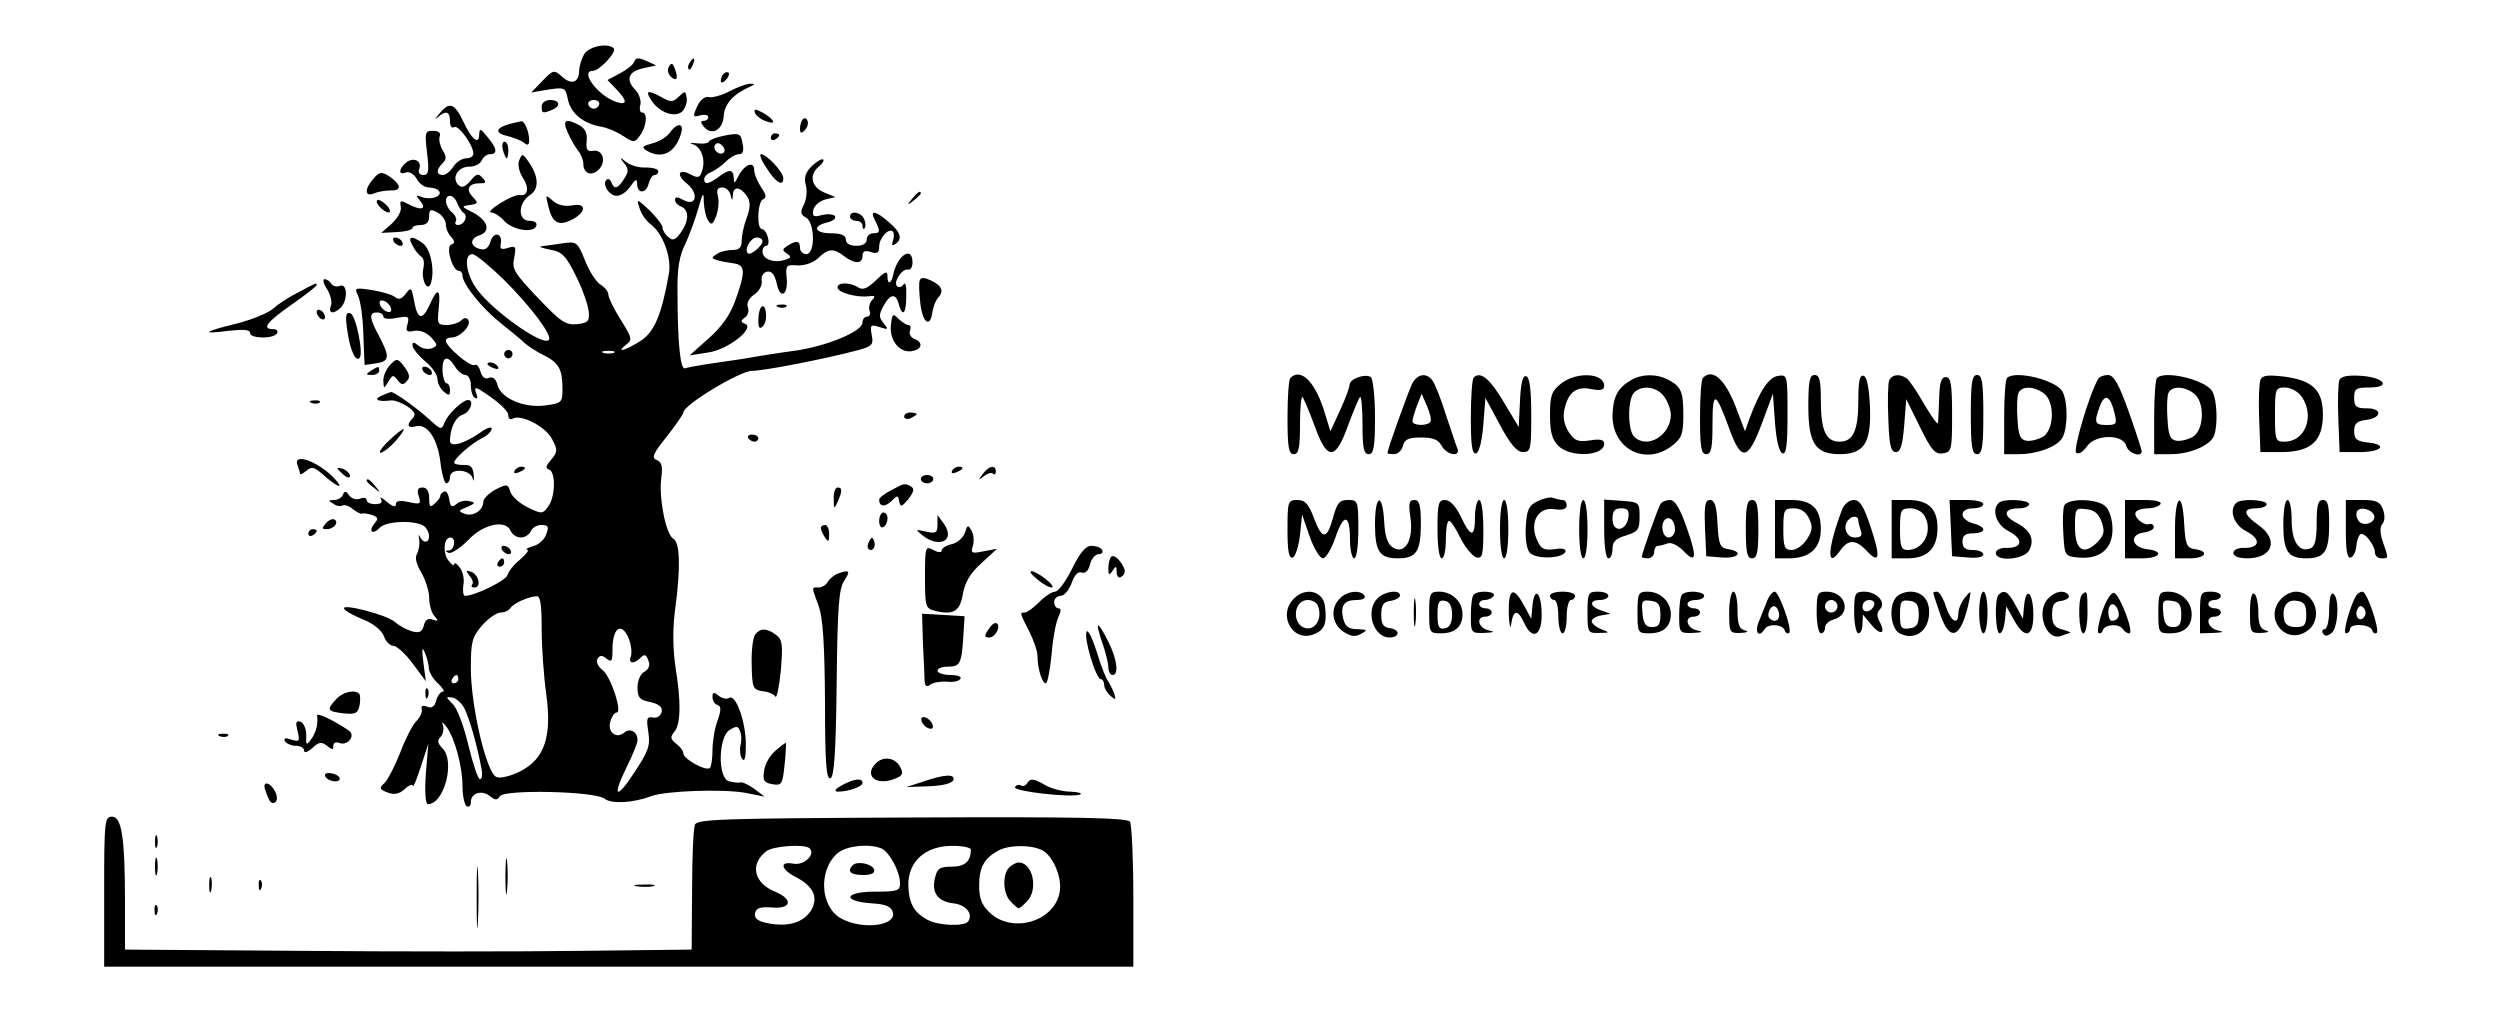 <?xml version="1.0" standalone="no"?>
<!DOCTYPE svg PUBLIC "-//W3C//DTD SVG 20010904//EN"
 "http://www.w3.org/TR/2001/REC-SVG-20010904/DTD/svg10.dtd">
<svg version="1.0" xmlns="http://www.w3.org/2000/svg"
 width="600pt" height="244pt" viewBox="0 0 600 244"
 preserveAspectRatio="xMidYMid meet">

<g transform="translate(0,244) scale(0.1,-0.1)"
fill="#000000" stroke="none">
<path d="M1402 2310 c-6 -11 -12 -29 -12 -39 0 -29 -18 -36 -41 -15 -19 17
-21 17 -47 -10 l-27 -28 41 7 c40 6 41 5 47 -24 7 -33 36 -57 79 -65 14 -2 38
-12 53 -22 26 -17 28 -17 41 1 16 21 19 55 5 55 -5 0 -7 8 -4 19 2 10 -3 25
-11 34 -25 25 -19 45 17 53 l32 7 -24 11 c-19 8 -25 8 -29 -2 -2 -7 -17 -19
-34 -28 l-30 -16 21 -22 c27 -28 27 -39 1 -31 -44 14 -90 75 -57 75 16 0 58
46 50 54 -14 14 -59 5 -71 -14z m36 -121 c-2 -6 -8 -10 -13 -10 -5 0 -11 4
-13 10 -2 6 4 11 13 11 9 0 15 -5 13 -11z"/>
<path d="M1655 2289 c-4 -6 -5 -12 -2 -15 2 -3 7 2 10 11 7 17 1 20 -8 4z"/>
<path d="M1606 2281 c-5 -7 -3 -18 3 -24 14 -14 20 -6 11 17 -5 15 -9 16 -14
7z"/>
<path d="M1737 2263 c-4 -3 -7 -11 -7 -17 0 -6 5 -5 12 2 6 6 9 14 7 17 -3 3
-9 2 -12 -2z"/>
<path d="M1751 2221 c-19 -10 -41 -16 -50 -14 -10 2 -21 -7 -28 -23 -11 -24
-10 -26 7 -21 11 3 20 1 20 -4 0 -5 -5 -9 -11 -9 -8 0 -8 -4 0 -14 19 -23 46
-8 48 26 2 29 23 52 63 70 13 6 13 7 0 7 -8 0 -30 -8 -49 -18z"/>
<path d="M1562 2201 c19 -31 58 -45 76 -28 7 8 12 23 10 33 -3 16 -4 16 -19 2
-13 -13 -19 -14 -40 -2 -34 19 -41 17 -27 -5z"/>
<path d="M1300 2185 c0 -17 2 -18 24 -9 23 9 20 24 -4 24 -11 0 -20 -7 -20
-15z"/>
<path d="M1055 2168 c-11 -13 -13 -17 -5 -10 20 18 30 15 30 -9 0 -11 4 -18
10 -14 9 6 43 -38 46 -62 1 -7 -6 -13 -17 -13 -10 0 -24 -9 -31 -20 -7 -11
-18 -20 -25 -20 -16 0 -17 12 -1 28 10 10 10 17 0 32 -6 10 -9 25 -7 32 4 9
-2 14 -16 14 -19 0 -20 -4 -14 -53 5 -44 4 -53 -9 -53 -9 0 -13 6 -10 14 8 20
-14 30 -31 16 -19 -16 -19 -31 -1 -24 8 3 19 -3 26 -15 6 -12 19 -21 30 -21
10 0 21 -4 24 -9 8 -12 -20 -22 -41 -14 -16 6 -16 5 -4 -10 16 -20 1 -23 -31
-6 -17 9 -19 8 -16 -8 2 -10 -8 -27 -22 -40 l-25 -22 37 2 c21 1 38 5 38 10 0
4 9 7 20 7 13 0 20 7 20 20 0 18 3 19 20 10 11 -6 20 -19 20 -28 0 -10 6 -24
13 -31 9 -10 9 -15 0 -18 -14 -5 3 -63 18 -63 5 0 9 -5 9 -11 0 -20 45 -77 90
-113 25 -20 52 -42 60 -50 8 -7 29 -21 46 -29 36 -18 44 -34 44 -82 0 -30 -2
-33 -41 -38 -51 -7 -107 17 -115 49 -4 15 -11 21 -21 17 -9 -4 -16 2 -20 16
-3 11 -9 18 -14 15 -10 -6 -69 45 -69 58 0 5 6 8 14 8 20 0 48 29 40 42 -4 6
-10 6 -17 -1 -6 -6 -22 -11 -35 -11 -22 0 -23 3 -19 40 5 48 -3 51 -21 10 -18
-40 -30 -38 -38 7 -6 33 -8 35 -20 18 -10 -13 -17 -15 -26 -8 -7 6 -32 13 -56
17 -40 6 -42 5 -33 -13 6 -11 12 -53 13 -93 l3 -74 28 4 c32 5 33 15 7 65 -24
44 -25 57 -5 57 8 0 15 -4 15 -10 0 -5 13 -7 32 -3 28 5 31 4 26 -15 -5 -17
-2 -20 17 -16 13 2 29 -4 40 -16 16 -18 16 -20 1 -26 -9 -3 -23 -1 -31 6 -11
9 -15 10 -15 1 0 -7 14 -24 30 -38 17 -13 30 -33 30 -43 0 -10 7 -23 15 -30
12 -10 15 -10 15 4 0 9 -4 16 -8 16 -5 0 -9 14 -10 30 -1 35 12 39 30 10 7
-11 18 -20 25 -20 7 0 13 -11 13 -24 0 -14 4 -28 10 -31 6 -4 7 1 3 11 -5 13
-3 15 8 9 40 -25 69 -50 69 -62 0 -8 5 -11 10 -8 20 12 80 -19 95 -49 14 -26
13 -31 -2 -49 -13 -15 -15 -21 -5 -24 16 -6 15 -65 -2 -88 -13 -19 -16 -19
-49 -3 -19 9 -38 26 -42 37 -6 20 -8 20 -36 6 -16 -9 -29 -22 -29 -29 0 -21
-25 -37 -45 -29 -16 6 -15 8 6 16 20 9 21 11 6 14 -10 3 -24 0 -32 -7 -11 -9
-14 -6 -17 12 -2 13 -7 21 -13 18 -5 -3 -9 -7 -8 -10 0 -3 -5 -11 -13 -18 -12
-11 -14 -9 -14 13 0 16 -6 25 -16 25 -11 0 -14 -6 -9 -21 6 -19 4 -20 -24 -14
-22 5 -31 3 -31 -6 0 -7 -8 -5 -22 7 -12 10 -18 13 -14 7 5 -9 0 -13 -13 -13
-12 0 -21 4 -21 10 0 5 -7 7 -16 3 -9 -3 -20 0 -26 8 -7 11 -11 11 -15 2 -2
-7 -12 -13 -21 -13 -14 0 -15 -2 -2 -9 8 -6 18 -7 22 -4 5 2 16 -1 25 -9 9 -7
19 -12 22 -11 3 2 14 0 24 -3 14 -5 16 -9 6 -20 -16 -20 -5 -29 13 -10 16 16
86 18 106 3 14 -11 16 -37 3 -37 -5 0 -11 6 -14 13 -2 6 -3 3 -1 -8 2 -11 -1
-26 -5 -34 -6 -9 -2 -25 10 -45 10 -17 19 -45 19 -61 0 -17 6 -37 13 -44 10
-11 9 -13 -5 -8 -11 4 -18 -1 -21 -15 -4 -15 -11 -18 -29 -13 -13 4 -31 14
-40 22 -20 18 -131 46 -122 32 3 -6 24 -17 46 -26 23 -9 43 -25 49 -39 4 -13
15 -24 23 -24 8 0 29 -19 46 -42 l32 -43 -6 45 c-4 32 -3 39 3 25 5 -11 10
-28 10 -39 1 -10 11 -27 23 -37 11 -11 16 -19 11 -19 -6 0 -13 -10 -16 -21 -4
-15 -11 -20 -22 -15 -11 4 -15 2 -13 -6 2 -6 -3 -19 -13 -29 -9 -9 -26 -42
-38 -74 -12 -31 -29 -64 -37 -73 -15 -14 -14 -16 6 -24 16 -6 28 -4 41 8 11
10 19 13 20 8 1 -5 9 16 19 46 l18 55 -6 -72 c-3 -44 -1 -73 5 -73 39 0 66
103 35 134 -12 12 -13 19 -5 27 6 6 9 19 6 28 -4 10 -1 9 9 -4 20 -28 38 -95
38 -143 0 -22 5 -44 10 -47 6 -3 10 1 10 10 0 22 27 30 46 14 13 -10 17 -10
24 0 10 17 230 12 251 -6 16 -13 70 -10 111 6 35 13 172 18 228 8 l45 -9 -25
19 c-14 10 -29 17 -34 15 -4 -1 -16 0 -27 3 -27 9 -25 106 2 123 16 10 21 10
25 -3 4 -8 4 -24 1 -34 -2 -10 -1 -25 4 -32 6 -9 9 3 9 34 0 54 -24 122 -40
112 -6 -4 -17 -1 -25 5 -12 10 -15 9 -15 -3 0 -8 5 -17 12 -19 9 -3 9 -12 0
-38 -7 -18 -12 -50 -12 -70 0 -20 -3 -39 -6 -43 -9 -9 -64 21 -64 35 0 6 -8
16 -17 23 -14 11 -15 16 -5 28 16 19 17 71 3 157 -6 42 -7 89 -1 135 14 103
12 163 -4 172 -18 10 -35 98 -29 145 4 29 1 39 -11 44 -13 5 -9 15 24 56 22
28 40 54 40 58 0 18 136 100 165 100 29 0 173 28 256 50 32 9 36 13 31 36 -4
24 -3 26 19 19 21 -7 22 -6 10 9 -12 14 -12 21 -1 41 16 30 30 32 37 5 9 -33
18 -23 18 20 1 22 -2 34 -6 28 -5 -7 -11 -9 -16 -5 -10 10 12 43 26 40 6 -2
11 6 11 17 0 41 -36 18 -46 -28 -4 -22 -14 -27 -14 -7 0 16 -4 15 -28 -8 -20
-19 -31 -24 -42 -17 -20 13 -50 13 -50 0 0 -12 47 -25 75 -21 15 2 17 0 8 -9
-6 -7 -9 -19 -6 -26 3 -8 0 -14 -6 -14 -6 0 -11 -6 -11 -14 0 -21 -81 -55
-157 -67 -38 -5 -95 -14 -128 -20 -33 -5 -76 -11 -95 -14 -19 -3 -40 -7 -46
-9 -11 -4 -18 59 -18 184 -1 54 4 86 19 115 10 22 24 60 31 85 11 39 13 41 13
15 1 -16 5 -37 11 -45 7 -11 11 -9 19 12 5 14 7 35 4 47 -4 15 -1 21 10 21 9
0 18 -8 20 -17 4 -16 5 -16 6 0 1 22 20 18 35 -6 7 -11 7 -26 -2 -50 -7 -18
-12 -43 -12 -55 0 -16 -6 -22 -22 -22 -13 0 -30 -4 -38 -10 -13 -8 -13 -10 0
-14 8 -3 26 -6 40 -8 29 -4 30 -19 4 -91 -11 -31 -32 -62 -63 -89 l-46 -41 45
7 c48 7 113 59 88 69 -11 4 -11 7 0 15 7 5 10 16 7 24 -4 10 2 22 15 31 12 8
20 23 18 33 -2 11 4 20 13 22 11 2 18 -7 23 -28 8 -40 28 -29 24 13 -3 30 -1
32 25 30 17 -1 38 6 50 17 25 24 37 25 63 5 25 -19 44 -19 44 1 0 11 6 14 20
9 15 -5 20 -2 20 13 0 21 23 46 33 36 3 -3 3 -13 0 -22 -4 -10 -2 -13 5 -8 19
11 14 29 -15 53 -32 28 -47 30 -33 4 13 -26 13 -31 -5 -31 -8 0 -15 -7 -15
-15 0 -9 -9 -15 -25 -15 -16 0 -25 6 -25 15 0 10 -11 15 -35 15 -40 0 -47 17
-10 26 14 3 22 10 19 15 -3 5 -17 6 -31 3 -21 -6 -24 -3 -21 12 2 10 14 21 28
25 l25 6 -27 11 c-31 13 -37 42 -13 62 9 7 13 15 11 17 -3 3 -15 -4 -27 -15
-16 -16 -20 -27 -15 -47 4 -14 1 -35 -5 -47 -9 -17 -8 -23 5 -30 22 -12 23
-88 1 -88 -8 0 -15 7 -15 15 0 17 -9 19 -30 5 -13 -8 -13 -11 -1 -19 11 -7 10
-10 -6 -15 -26 -8 -53 2 -53 20 0 8 4 14 9 14 5 0 7 9 4 20 -3 11 -9 20 -14
20 -14 0 -11 68 3 72 8 3 7 11 -5 28 -9 14 -17 32 -17 42 0 23 -24 13 -38 -15
-9 -18 -11 -19 -11 -4 -1 21 -11 22 -37 2 -23 -17 -34 -19 -34 -5 0 6 8 14 17
17 9 4 25 15 35 25 10 10 24 18 32 18 9 0 12 8 8 26 -4 24 -8 25 -41 19 -20
-4 -37 -10 -39 -14 -1 -5 -15 -7 -30 -5 -15 2 -19 1 -10 -2 21 -6 32 -37 23
-64 -5 -17 -10 -18 -27 -9 -29 16 -37 0 -9 -22 29 -24 22 -56 -9 -39 -14 8
-20 8 -20 0 0 -6 7 -13 15 -16 19 -8 19 -34 -1 -62 -13 -18 -19 -21 -30 -11
-8 6 -14 17 -14 23 0 6 -14 24 -31 41 -31 29 -32 29 -24 5 4 -14 16 -30 25
-37 30 -21 53 -81 45 -121 -17 -98 -35 -140 -69 -161 -36 -23 -60 -29 -33 -8
15 11 14 16 -13 59 -17 27 -30 54 -30 61 0 7 -8 17 -19 24 -10 6 -27 32 -37
58 -18 44 -20 46 -54 41 -19 -3 -42 -6 -50 -7 -8 -1 0 -4 19 -8 30 -5 39 -14
64 -65 16 -32 29 -70 30 -85 2 -22 -2 -26 -28 -29 -27 -3 -40 6 -94 63 -56 59
-63 69 -57 96 5 27 4 30 -15 24 -16 -5 -20 -3 -17 11 4 25 -18 29 -25 4 -4
-14 -12 -21 -23 -18 -26 5 -28 25 -4 33 29 9 21 36 -15 55 -28 14 -29 15 -7
18 20 3 20 5 7 19 -18 18 -11 33 16 33 16 0 17 2 7 13 -10 12 -15 10 -29 -7
-13 -15 -21 -18 -29 -10 -17 17 -1 44 26 44 14 0 27 7 30 15 4 8 12 15 20 15
19 0 17 14 -6 41 -17 21 -19 22 -20 6 0 -26 -18 -12 -38 31 -21 44 -33 49 -57
20z m682 -94 c-9 -9 -28 6 -21 18 4 6 10 6 17 -1 6 -6 8 -13 4 -17z m-640
-121 c4 -10 11 -21 16 -24 11 -8 1 -29 -14 -29 -6 0 -8 4 -5 9 3 5 -1 14 -9
21 -17 14 -20 40 -5 40 6 0 14 -8 17 -17z m733 -92 c0 -11 -29 -35 -35 -29
-10 9 7 38 21 38 8 0 14 -4 14 -9z m-620 -93 c65 -65 117 -134 107 -144 -16
-16 -147 79 -178 130 -22 36 -25 76 -5 76 7 0 41 -28 76 -62z m-272 -67 c3 -8
-1 -12 -9 -9 -7 2 -15 10 -17 17 -3 8 1 12 9 9 7 -2 15 -10 17 -17z m535 -108
c-7 -2 -19 -2 -25 0 -7 3 -2 5 12 5 14 0 19 -2 13 -5z m-247 -428 c4 -8 14
-15 24 -15 10 0 20 7 24 15 3 8 14 15 25 15 17 0 19 -4 12 -22 -4 -13 -19 -26
-32 -29 -13 -4 -19 -7 -14 -8 6 -1 -2 -11 -17 -24 -15 -12 -28 -29 -30 -37 -3
-13 -78 -50 -102 -50 -4 0 -6 11 -4 25 3 14 -1 33 -8 42 -7 10 -14 14 -14 9 0
-6 -6 -1 -14 9 -14 19 -11 55 5 55 14 0 10 -30 -3 -31 -10 0 -10 -2 -1 -6 7
-2 28 12 47 31 36 39 91 50 102 21z m74 -234 c0 -44 5 -114 11 -157 14 -102
-4 -155 -62 -185 -22 -11 -48 -18 -57 -14 -24 7 -62 170 -62 261 0 64 3 75 27
103 15 17 35 31 45 31 9 0 20 5 23 11 8 11 42 27 63 28 9 1 12 -21 12 -78z
m210 -26 c5 -14 7 -32 4 -40 -7 -18 7 -20 24 -3 9 9 13 7 18 -7 5 -11 1 -21
-9 -27 -10 -5 -17 -21 -17 -38 0 -24 5 -30 31 -35 21 -5 29 -12 27 -23 -2 -10
-11 -16 -21 -14 -15 3 -16 -3 -11 -35 5 -33 0 -46 -33 -96 -44 -68 -55 -61
-19 12 14 28 26 57 26 65 0 20 -18 30 -33 17 -19 -15 -40 3 -32 28 3 11 10 21
15 21 14 0 -13 84 -33 101 -12 9 -17 21 -13 28 6 9 11 9 22 0 12 -9 14 -6 14
23 0 53 23 67 40 23z m-410 -95 c0 -5 -5 -10 -11 -10 -5 0 -7 5 -4 10 3 6 8
10 11 10 2 0 4 -4 4 -10z m15 -71 c11 -22 30 -86 41 -146 2 -13 1 -23 -4 -23
-5 0 -17 37 -28 82 -11 46 -27 89 -38 99 -16 16 -17 17 -1 15 9 -1 23 -13 30
-27z"/>
<path d="M1205 1120 c3 -5 11 -10 16 -10 6 0 7 5 4 10 -3 6 -11 10 -16 10 -6
0 -7 -4 -4 -10z"/>
<path d="M1195 1090 c-3 -5 -1 -10 4 -10 6 0 11 5 11 10 0 6 -2 10 -4 10 -3 0
-8 -4 -11 -10z"/>
<path d="M1127 1058 c7 -8 10 -18 6 -21 -3 -4 -1 -7 6 -7 17 0 10 32 -9 38
-12 4 -13 3 -3 -10z"/>
<path d="M1812 2169 c2 -6 14 -16 27 -20 27 -11 19 6 -11 22 -16 8 -19 8 -16
-2z"/>
<path d="M1927 2154 c-4 -4 -7 -14 -7 -23 0 -11 3 -12 11 -4 6 6 10 16 7 23
-2 6 -7 8 -11 4z"/>
<path d="M1225 2143 c-35 -9 -39 -22 -9 -29 16 -4 35 -11 42 -17 8 -7 12 -5
12 6 0 21 -11 47 -19 46 -3 -1 -15 -3 -26 -6z"/>
<path d="M1362 2123 c7 -16 18 -35 25 -44 7 -8 13 -23 13 -32 0 -24 20 -31 37
-14 19 19 10 49 -14 45 -14 -2 -17 3 -15 24 2 18 -4 30 -17 37 -33 18 -42 14
-29 -16z"/>
<path d="M1608 2122 c-7 -10 -26 -22 -42 -26 -23 -6 -27 -9 -15 -17 36 -22 69
-7 83 39 9 27 -8 29 -26 4z"/>
<path d="M1850 2109 c0 -5 5 -7 10 -4 6 3 10 8 10 11 0 2 -4 4 -10 4 -5 0 -10
-5 -10 -11z"/>
<path d="M1207 2080 c3 -11 7 -20 9 -20 2 0 4 9 4 20 0 11 -4 20 -9 20 -5 0
-7 -9 -4 -20z"/>
<path d="M1246 2055 c-4 -10 0 -28 9 -42 16 -24 12 -45 -8 -41 -7 1 -28 -8
-47 -20 -19 -12 -29 -22 -21 -22 7 0 21 -9 30 -19 20 -23 72 -32 78 -13 3 7
-4 12 -16 12 -29 0 -28 43 1 62 23 15 21 46 -5 82 -13 18 -14 18 -21 1z"/>
<path d="M1839 2038 c22 -36 41 -47 41 -26 0 15 -40 58 -54 58 -4 0 1 -15 13
-32z"/>
<path d="M1498 2048 c11 -13 11 -20 0 -37 -15 -24 -24 -27 -31 -8 -2 6 -7 9
-11 6 -12 -11 6 -39 24 -39 10 0 25 10 33 23 13 18 16 19 16 5 1 -24 22 -23
28 2 3 11 9 20 14 20 5 0 9 4 9 9 0 5 -13 9 -30 9 -16 -1 -37 5 -47 13 -16 13
-17 12 -5 -3z"/>
<path d="M897 2012 c-23 -25 -22 -46 1 -36 9 4 27 7 40 7 27 -1 25 14 -4 34
-18 11 -23 11 -37 -5z"/>
<path d="M2189 1963 c-13 -16 -12 -17 4 -4 9 7 17 15 17 17 0 8 -8 3 -21 -13z"/>
<path d="M1316 1945 c8 -35 21 -45 43 -38 45 16 56 48 14 40 -18 -3 -35 1 -46
11 -18 16 -18 15 -11 -13z"/>
<path d="M910 1945 c7 -8 17 -15 22 -15 6 0 5 7 -2 15 -7 8 -17 15 -22 15 -6
0 -5 -7 2 -15z"/>
<path d="M2040 1920 c0 -5 7 -10 15 -10 8 0 15 -5 15 -12 0 -6 2 -9 5 -6 3 3
3 13 -1 22 -7 17 -34 22 -34 6z"/>
<path d="M945 1860 c3 -5 11 -10 16 -10 6 0 7 5 4 10 -3 6 -11 10 -16 10 -6 0
-7 -4 -4 -10z"/>
<path d="M990 1851 c5 -11 15 -23 21 -27 6 -3 8 -16 5 -28 -6 -26 10 -59 18
-36 10 30 0 82 -19 96 -27 20 -38 17 -25 -5z"/>
<path d="M2207 1766 c-2 -6 -1 -31 2 -56 6 -47 24 -57 29 -18 2 13 8 27 13 33
15 15 10 29 -15 41 -19 9 -26 9 -29 0z"/>
<path d="M785 1746 c8 -13 13 -31 9 -40 -7 -19 7 -21 24 -4 17 17 16 59 -2 52
-8 -3 -17 -1 -21 5 -3 6 -11 11 -16 11 -5 0 -3 -11 6 -24z"/>
<path d="M715 1738 c-22 -11 -49 -29 -60 -39 -11 -10 -50 -26 -85 -35 -82 -20
-90 -27 -22 -18 36 4 52 3 52 -5 0 -14 56 -15 65 -1 3 6 -1 10 -9 10 -29 0
-16 17 44 59 33 23 60 44 60 47 0 6 0 6 -45 -18z"/>
<path d="M1828 1704 c-5 -4 -8 -19 -8 -33 0 -18 3 -22 11 -14 6 6 9 21 7 33
-1 12 -6 18 -10 14z"/>
<path d="M1868 1703 c7 -3 16 -2 19 1 4 3 -2 6 -13 5 -11 0 -14 -3 -6 -6z"/>
<path d="M760 1691 c0 -5 5 -13 10 -16 6 -3 10 -2 10 4 0 5 -4 13 -10 16 -5 3
-10 2 -10 -4z"/>
<path d="M834 1644 c6 -44 20 -74 29 -63 10 11 -9 103 -22 107 -11 4 -13 -5
-7 -44z"/>
<path d="M2138 1658 c-3 -38 24 -68 54 -60 22 5 23 21 2 29 -8 3 -13 12 -10
19 3 8 1 14 -4 14 -5 0 -15 7 -24 15 -13 14 -15 12 -18 -17z"/>
<path d="M1210 1590 c0 -5 5 -10 10 -10 6 0 10 5 10 10 0 6 -4 10 -10 10 -5 0
-10 -4 -10 -10z"/>
<path d="M937 1565 c-9 -9 -17 -26 -17 -38 1 -21 1 -21 12 -3 10 17 12 17 22
4 9 -12 14 -13 22 -3 9 9 7 17 -5 34 -16 21 -19 22 -34 6z"/>
<path d="M1170 1566 c0 -2 7 -7 16 -10 8 -3 12 -2 9 4 -6 10 -25 14 -25 6z"/>
<path d="M890 1550 c-13 -8 -12 -10 3 -10 9 0 17 5 17 10 0 12 -1 12 -20 0z"/>
<path d="M1015 1550 c3 -5 11 -10 16 -10 6 0 7 5 4 10 -3 6 -11 10 -16 10 -6
0 -7 -4 -4 -10z"/>
<path d="M3097 1533 c-4 -3 -7 -46 -7 -95 0 -72 3 -88 15 -88 12 0 15 15 15
72 0 39 3 69 6 65 3 -3 16 -34 29 -69 30 -84 50 -84 80 0 13 35 26 66 29 69 3
4 6 -26 6 -65 0 -57 3 -72 15 -72 12 0 15 17 15 89 0 50 -5 93 -10 96 -14 9
-50 -4 -51 -18 0 -7 -10 -34 -23 -62 l-23 -50 -17 55 c-22 66 -55 97 -79 73z"/>
<path d="M3389 1519 c-9 -19 -59 -157 -59 -166 0 -2 7 -3 16 -3 9 0 18 9 21
20 4 16 14 20 44 20 28 0 41 -5 49 -20 12 -22 45 -28 38 -7 -3 6 -15 44 -28
82 -12 39 -27 76 -33 83 -14 18 -35 15 -48 -9z m44 -91 c-6 -11 -43 -10 -43 1
0 5 5 22 11 38 l11 28 13 -30 c7 -16 11 -33 8 -37z"/>
<path d="M3537 1534 c-4 -4 -7 -47 -7 -96 0 -67 3 -89 13 -86 7 3 14 30 17 69
l5 64 35 -65 c25 -47 41 -65 55 -65 19 0 20 7 20 89 0 61 -4 91 -12 93 -8 3
-13 -15 -15 -59 l-3 -63 -36 60 c-33 56 -56 75 -72 59z"/>
<path d="M3746 1519 c-22 -18 -26 -28 -26 -75 0 -41 5 -59 20 -74 29 -29 110
-25 110 5 0 10 -10 12 -34 8 -29 -4 -37 -1 -51 20 -11 18 -15 36 -10 56 9 40
29 55 65 47 22 -4 30 -2 30 8 0 31 -66 35 -104 5z"/>
<path d="M3915 1528 c-33 -19 -44 -41 -45 -86 0 -81 81 -121 144 -71 22 17 26
28 26 72 0 58 -5 69 -37 86 -27 14 -62 14 -88 -1z m79 -40 c9 -12 16 -32 16
-43 0 -50 -57 -84 -88 -53 -16 16 -16 90 0 106 19 19 55 14 72 -10z"/>
<path d="M4087 1533 c-4 -3 -7 -46 -7 -95 0 -72 3 -88 15 -88 12 0 15 15 15
72 0 82 7 80 40 -10 29 -81 45 -78 79 13 l26 70 5 -69 c3 -43 10 -71 18 -74 9
-3 12 20 12 93 0 94 0 96 -22 93 -23 -3 -44 -35 -69 -102 l-11 -31 -22 58
c-26 67 -56 94 -79 70z"/>
<path d="M4340 1465 c0 -89 17 -115 75 -115 59 0 76 27 73 112 -2 46 -7 73
-15 76 -10 3 -13 -13 -13 -58 0 -73 -12 -100 -45 -100 -33 0 -45 27 -45 99 0
48 -3 61 -15 61 -12 0 -15 -15 -15 -75z"/>
<path d="M4534 1527 c-3 -8 -4 -49 -2 -93 2 -62 6 -79 18 -79 11 0 16 16 20
63 l5 64 33 -67 c27 -55 36 -66 55 -63 21 3 22 8 22 93 0 73 -3 90 -15 90 -11
0 -15 -13 -16 -50 -1 -27 -2 -54 -3 -60 -1 -5 -15 15 -33 45 -17 30 -36 58
-42 62 -17 12 -36 9 -42 -5z"/>
<path d="M4730 1445 c0 -78 3 -95 15 -95 12 0 15 17 15 95 0 78 -3 95 -15 95
-12 0 -15 -17 -15 -95z"/>
<path d="M4817 1533 c-4 -3 -7 -46 -7 -95 l0 -88 34 0 c46 0 94 18 106 40 13
24 13 86 0 110 -15 28 -114 52 -133 33z m88 -37 c26 -19 26 -83 0 -103 -11 -7
-29 -12 -40 -11 -16 2 -21 12 -23 52 -2 27 -1 55 2 62 7 18 37 18 61 0z"/>
<path d="M5036 1531 c-20 -32 -62 -172 -53 -178 6 -4 17 3 25 15 20 30 87 31
95 2 5 -18 37 -29 37 -13 0 4 -14 47 -31 95 -24 67 -36 88 -50 88 -10 0 -20
-4 -23 -9z m39 -83 c6 -25 5 -28 -19 -28 -29 0 -31 6 -16 46 12 31 25 24 35
-18z"/>
<path d="M5177 1533 c-4 -3 -7 -46 -7 -95 l0 -88 40 0 c46 0 95 21 104 45 9
25 7 84 -4 105 -15 28 -114 52 -133 33z m88 -37 c26 -19 26 -83 0 -103 -11 -7
-29 -12 -40 -11 -16 2 -21 12 -23 52 -2 27 -1 55 2 62 7 18 37 18 61 0z"/>
<path d="M5425 1528 c-3 -8 -5 -50 -3 -94 l3 -79 53 0 c69 1 97 27 97 90 0 58
-24 82 -92 91 -42 5 -54 3 -58 -8z m99 -40 c32 -46 9 -108 -41 -108 -22 0 -23
3 -23 65 0 62 1 65 24 65 14 0 32 -10 40 -22z"/>
<path d="M5614 1527 c-2 -7 -4 -49 -2 -93 l3 -79 48 0 c53 0 69 18 20 23 -27
3 -33 8 -33 27 0 18 6 24 27 27 39 4 42 28 4 28 -26 0 -31 4 -31 25 0 22 4 25
36 25 54 0 37 24 -19 28 -33 2 -49 -1 -53 -11z"/>
<path d="M915 1490 c-20 -9 -7 -15 23 -11 8 1 25 -5 39 -14 18 -12 22 -20 14
-28 -16 -16 -13 -26 7 -20 27 7 52 -29 59 -86 3 -28 10 -51 14 -51 5 0 9 7 9
15 0 22 47 19 54 -2 3 -11 4 -7 3 7 -2 19 -7 25 -24 24 -13 0 -23 2 -23 6 0 9
41 46 68 59 12 6 22 16 22 22 0 6 -12 2 -27 -9 -39 -27 -73 -37 -73 -20 0 31
14 58 31 63 18 6 28 35 12 35 -14 -1 -49 -35 -56 -54 -7 -18 -9 -18 -35 6 -28
26 -87 69 -94 67 -1 0 -12 -4 -23 -9z"/>
<path d="M748 1473 c7 -3 16 -2 19 1 4 3 -2 6 -13 5 -11 0 -14 -3 -6 -6z"/>
<path d="M2170 1440 c0 -5 7 -7 15 -4 8 4 15 8 15 10 0 2 -7 4 -15 4 -8 0 -15
-4 -15 -10z"/>
<path d="M935 1384 c-28 -26 -32 -42 -5 -21 18 14 44 47 38 47 -3 0 -17 -11
-33 -26z"/>
<path d="M1796 1388 c3 -4 9 -8 15 -8 5 0 9 4 9 8 0 5 -7 9 -15 9 -8 0 -12 -4
-9 -9z"/>
<path d="M714 1324 c3 -9 6 -18 6 -21 0 -3 7 0 15 7 13 11 19 9 38 -7 34 -31
55 -40 32 -14 -36 41 -103 67 -91 35z"/>
<path d="M810 1316 c0 -2 7 -9 15 -16 9 -7 15 -8 15 -2 0 5 -7 12 -15 16 -8 3
-15 4 -15 2z"/>
<path d="M1235 1310 c-3 -6 1 -7 9 -4 18 7 21 14 7 14 -6 0 -13 -4 -16 -10z"/>
<path d="M2285 1310 c-3 -6 1 -7 9 -4 18 7 21 14 7 14 -6 0 -13 -4 -16 -10z"/>
<path d="M2359 1303 c-12 -16 -12 -17 2 -6 9 7 19 10 22 6 4 -3 7 -1 7 5 0 17
-16 15 -31 -5z"/>
<path d="M2210 1290 c0 -5 7 -10 15 -10 8 0 15 5 15 10 0 6 -7 10 -15 10 -8 0
-15 -4 -15 -10z"/>
<path d="M880 1286 c0 -2 8 -10 18 -17 15 -13 16 -12 3 4 -13 16 -21 21 -21
13z"/>
<path d="M2138 1263 c-16 -8 -28 -18 -28 -22 0 -17 13 -19 29 -4 15 15 16 15
19 0 3 -15 6 -14 22 5 13 17 15 25 7 30 -15 9 -16 9 -49 -9z"/>
<path d="M2001 1243 c0 -25 1 -26 9 -8 12 27 12 35 0 35 -5 0 -10 -12 -9 -27z"/>
<path d="M3690 1237 c-21 -10 -26 -21 -28 -61 -2 -27 2 -54 9 -62 14 -17 80
-15 86 2 2 7 -8 9 -26 6 -25 -3 -33 0 -42 22 -19 41 2 80 41 74 20 -3 30 0 30
9 0 7 -4 13 -9 13 -5 0 -15 2 -23 5 -7 3 -24 -1 -38 -8z"/>
<path d="M3090 1169 c0 -52 3 -70 13 -67 6 3 14 27 17 54 l5 49 18 -52 c10
-29 25 -53 32 -53 7 0 21 23 30 50 20 59 35 57 35 -6 0 -24 5 -44 10 -44 6 0
10 30 10 70 0 68 -1 70 -25 70 -20 0 -26 -7 -35 -40 -15 -55 -26 -57 -46 -5
-13 36 -22 45 -40 45 -23 0 -24 -3 -24 -71z"/>
<path d="M3300 1182 c0 -66 11 -82 55 -82 44 0 55 16 55 82 0 46 -3 58 -16 58
-12 0 -14 -8 -9 -42 8 -54 -13 -90 -42 -72 -13 8 -19 26 -21 63 -4 70 -22 65
-22 -7z"/>
<path d="M3450 1170 c0 -40 4 -70 10 -70 6 0 10 20 10 45 0 25 3 45 8 45 4 0
17 -20 28 -43 12 -23 29 -43 38 -45 14 -3 16 7 16 67 0 41 -4 71 -10 71 -5 0
-10 -18 -10 -40 0 -51 -10 -51 -34 0 -12 25 -26 40 -38 40 -16 0 -18 -9 -18
-70z"/>
<path d="M3600 1170 c0 -40 4 -70 10 -70 6 0 10 30 10 70 0 40 -4 70 -10 70
-6 0 -10 -30 -10 -70z"/>
<path d="M3790 1170 c0 -40 4 -70 10 -70 6 0 10 30 10 70 0 40 -4 70 -10 70
-6 0 -10 -30 -10 -70z"/>
<path d="M3850 1171 c0 -41 4 -71 10 -71 6 0 10 10 10 23 0 17 8 25 33 32 28
9 32 14 32 45 0 34 -1 35 -42 38 l-43 3 0 -70z m58 27 c-5 -34 -38 -37 -38 -4
0 20 5 26 21 26 15 0 20 -5 17 -22z"/>
<path d="M3985 1230 c-6 -9 -45 -120 -45 -127 0 -1 7 -3 15 -3 8 0 15 7 15 15
0 8 4 15 9 15 5 0 16 3 24 6 8 3 24 -5 36 -17 32 -34 35 -18 9 55 -16 46 -28
66 -40 66 -9 0 -20 -4 -23 -10z m35 -61 c0 -10 -7 -19 -15 -19 -15 0 -21 31
-9 43 11 10 24 -3 24 -24z"/>
<path d="M4092 1173 l3 -68 38 -3 c39 -3 53 14 15 20 -20 3 -23 10 -26 61 -2
43 -7 57 -18 57 -12 0 -14 -13 -12 -67z"/>
<path d="M4190 1170 c0 -56 3 -70 15 -70 12 0 15 14 15 70 0 56 -3 70 -15 70
-12 0 -15 -14 -15 -70z"/>
<path d="M4260 1170 l0 -70 33 0 c50 0 77 24 77 70 0 49 -21 70 -71 70 l-39 0
0 -70z m82 25 c9 -19 8 -29 -6 -50 -9 -14 -25 -25 -36 -25 -17 0 -20 7 -20 50
0 47 2 50 25 50 17 0 29 -8 37 -25z"/>
<path d="M4421 1217 c-35 -92 -38 -146 -5 -99 19 28 38 28 64 0 31 -33 34 -16
10 56 -17 51 -26 66 -41 66 -11 0 -23 -10 -28 -23z m39 -26 c0 -5 3 -16 6 -25
4 -12 0 -16 -15 -16 -20 0 -30 28 -14 43 9 10 23 9 23 -2z"/>
<path d="M4540 1170 l0 -70 38 0 c48 0 72 24 72 73 0 46 -22 67 -71 67 l-39 0
0 -70z m80 30 c19 -36 -4 -80 -42 -80 -15 0 -18 9 -18 50 0 46 2 50 25 50 14
0 29 -8 35 -20z"/>
<path d="M4682 1173 l3 -68 38 -3 c21 -2 37 1 37 7 0 6 -11 11 -25 11 -18 0
-25 5 -25 20 0 15 7 20 25 20 14 0 25 4 25 9 0 5 -11 12 -25 15 -14 4 -25 13
-25 21 0 9 10 15 25 15 14 0 25 5 25 10 0 6 -18 10 -40 10 l-41 0 3 -67z"/>
<path d="M4797 1233 c-18 -17 -6 -53 24 -68 36 -19 33 -40 -4 -40 -16 1 -27
-5 -27 -12 0 -22 68 -16 80 6 14 27 3 49 -32 67 -32 17 -29 34 8 34 13 0 24 5
24 10 0 11 -63 14 -73 3z"/>
<path d="M4954 1226 c-3 -7 -4 -38 -2 -67 3 -53 4 -54 36 -57 51 -5 82 20 82
68 0 22 -7 45 -16 54 -19 20 -93 21 -100 2z m90 -39 c8 -23 6 -31 -11 -49 -33
-32 -53 -18 -53 37 0 45 1 46 27 43 20 -2 30 -11 37 -31z"/>
<path d="M5100 1170 l0 -70 40 0 c45 0 55 17 13 22 -37 4 -44 35 -8 40 14 2
25 8 24 13 0 6 -6 9 -11 7 -14 -4 -39 18 -32 29 3 5 16 9 29 9 13 0 27 5 30
10 4 6 -12 10 -39 10 l-46 0 0 -70z"/>
<path d="M5220 1170 l0 -70 35 0 c39 0 48 17 13 22 -20 3 -23 10 -26 61 -4 81
-22 71 -22 -13z"/>
<path d="M5367 1233 c-18 -17 -6 -53 24 -68 36 -19 33 -40 -4 -40 -16 1 -27
-5 -27 -12 0 -8 13 -13 33 -13 62 0 77 45 27 80 -37 26 -38 40 -5 40 14 0 25
5 25 10 0 11 -63 14 -73 3z"/>
<path d="M5480 1182 c0 -66 11 -82 55 -82 44 0 55 16 55 82 0 45 -3 58 -15 58
-12 0 -15 -13 -15 -55 0 -40 -4 -57 -15 -61 -27 -11 -45 16 -45 67 0 27 -4 49
-10 49 -6 0 -10 -26 -10 -58z"/>
<path d="M5630 1169 c0 -50 3 -70 12 -67 6 2 12 14 13 26 1 12 5 25 9 29 9 9
36 -25 36 -44 0 -7 7 -13 15 -13 18 0 18 -1 4 39 -7 21 -8 36 -1 44 6 7 6 21
1 35 -7 18 -16 22 -49 22 l-40 0 0 -71z m68 34 c5 -18 -28 -29 -38 -12 -5 7
-6 17 -3 22 7 12 35 5 41 -10z"/>
<path d="M2110 1189 c0 -11 5 -17 10 -14 6 3 10 13 10 21 0 8 -4 14 -10 14 -5
0 -10 -9 -10 -21z"/>
<path d="M782 1184 c-10 -12 -10 -14 2 -14 17 0 30 16 19 23 -5 3 -14 -1 -21
-9z"/>
<path d="M2250 1181 c0 -20 -4 -22 -27 -17 -27 6 -27 6 -9 -9 41 -32 79 -12
52 27 l-16 22 0 -23z"/>
<path d="M1970 1173 c0 -5 5 -15 10 -23 8 -12 10 -11 10 8 0 12 -4 22 -10 22
-5 0 -10 -3 -10 -7z"/>
<path d="M2316 1162 c-4 -12 -18 -25 -32 -28 -13 -3 -24 -10 -24 -15 0 -6 -9
-5 -20 1 -19 10 -20 8 -20 -64 0 -72 1 -76 24 -82 45 -11 60 -1 67 41 5 27 17
49 44 73 l38 35 -32 -6 c-29 -6 -32 -5 -26 13 3 11 2 27 -3 36 -9 15 -10 15
-16 -4z"/>
<path d="M740 1159 c0 -5 5 -7 10 -4 6 3 10 8 10 11 0 2 -4 4 -10 4 -5 0 -10
-5 -10 -11z"/>
<path d="M2086 1141 c-4 -7 -5 -15 -2 -18 9 -9 19 4 14 18 -4 11 -6 11 -12 0z"/>
<path d="M2573 1075 c-15 -30 -33 -55 -41 -55 -7 0 -24 -11 -38 -25 -14 -14
-29 -25 -34 -25 -13 0 -13 0 10 -45 11 -22 20 -48 20 -60 0 -29 11 -65 20 -65
4 0 10 32 14 71 3 39 11 79 17 90 6 13 6 19 -1 19 -5 0 -10 7 -10 15 0 8 7 15
16 15 8 0 20 14 26 31 7 19 15 28 24 25 9 -3 16 4 20 19 3 14 13 25 21 25 8 0
11 5 8 10 -3 6 -15 10 -26 10 -13 0 -27 -16 -46 -55z"/>
<path d="M2667 1104 c-4 -4 -7 -17 -7 -28 0 -17 2 -18 10 -6 8 13 10 12 10 -3
0 -10 5 -15 10 -12 13 8 13 18 -3 39 -7 9 -16 14 -20 10z"/>
<path d="M2010 1063 c-8 -3 -19 -12 -23 -19 -4 -8 -15 -14 -22 -14 -18 0 -18
4 0 -45 10 -29 14 -90 15 -228 0 -146 3 -188 13 -185 9 4 13 60 15 227 2 183
5 227 18 247 16 24 13 28 -16 17z"/>
<path d="M2489 1050 c13 -11 28 -20 35 -20 6 0 0 9 -14 20 -33 26 -52 25 -21
0z"/>
<path d="M3106 1004 c-42 -41 -2 -109 50 -85 23 10 29 25 24 66 -4 36 -46 47
-74 19z m57 -18 c11 -27 -4 -57 -27 -54 -36 5 -34 68 3 68 10 0 21 -6 24 -14z"/>
<path d="M3216 1004 c-24 -23 -20 -61 8 -80 19 -12 29 -13 43 -5 16 9 15 10
-9 11 -21 0 -29 6 -34 24 -8 33 2 46 32 46 14 0 22 4 19 10 -9 15 -42 12 -59
-6z"/>
<path d="M3306 1004 c-30 -30 -10 -94 29 -94 24 0 26 18 3 22 -18 2 -23 9 -23
33 0 23 5 31 23 33 12 2 22 8 22 13 0 15 -37 10 -54 -7z"/>
<path d="M3393 970 c0 -30 2 -43 4 -27 2 15 2 39 0 55 -2 15 -4 2 -4 -28z"/>
<path d="M3430 970 c0 -48 1 -50 28 -50 34 0 52 16 52 46 0 30 -25 54 -56 54
-22 0 -24 -4 -24 -50z m55 -5 c0 -20 -6 -31 -17 -33 -15 -3 -18 4 -18 33 0 29
3 36 18 33 11 -2 17 -13 17 -33z"/>
<path d="M3537 1013 c-4 -3 -7 -26 -7 -50 0 -42 1 -43 33 -42 23 1 26 3 10 6
-25 5 -32 33 -8 33 8 0 15 5 15 10 0 6 -7 10 -15 10 -8 0 -15 5 -15 10 0 6 6
10 14 10 8 0 18 5 21 10 7 11 -38 14 -48 3z"/>
<path d="M3621 968 c1 -29 4 -41 6 -25 5 34 16 35 31 2 19 -42 42 -32 42 19 0
53 -17 71 -22 24 l-3 -33 -18 33 c-25 46 -37 40 -36 -20z"/>
<path d="M3720 1010 c0 -5 5 -10 10 -10 6 0 10 -18 10 -40 0 -22 5 -40 10 -40
6 0 10 18 10 40 0 22 5 40 10 40 6 0 10 5 10 10 0 6 -13 10 -30 10 -16 0 -30
-4 -30 -10z"/>
<path d="M3810 970 c0 -48 1 -50 28 -49 26 0 26 1 5 9 -13 5 -23 14 -23 19 0
5 10 12 23 14 l22 4 -22 8 c-28 9 -30 25 -3 25 11 0 20 5 20 10 0 6 -11 10
-25 10 -23 0 -25 -3 -25 -50z"/>
<path d="M3930 970 c0 -48 1 -50 28 -50 34 0 52 16 52 46 0 30 -25 54 -56 54
-22 0 -24 -4 -24 -50z m55 -5 c0 -23 -4 -30 -20 -30 -15 0 -21 8 -23 33 -3 30
-1 33 20 30 18 -2 23 -9 23 -33z"/>
<path d="M4037 1013 c-4 -3 -7 -26 -7 -50 0 -42 1 -43 33 -42 23 1 26 3 10 6
-25 5 -32 33 -8 33 8 0 15 5 15 10 0 6 -7 10 -15 10 -8 0 -15 5 -15 10 0 6 9
10 20 10 11 0 20 5 20 10 0 11 -43 14 -53 3z"/>
<path d="M4150 970 c0 -48 1 -50 28 -49 16 1 20 3 10 6 -14 3 -18 15 -18 49 0
24 -4 44 -10 44 -5 0 -10 -22 -10 -50z"/>
<path d="M4240 995 c-6 -14 -14 -36 -20 -50 -9 -24 2 -36 15 -15 9 14 42 12
48 -2 2 -7 7 -10 11 -7 8 8 -24 99 -35 99 -5 0 -14 -11 -19 -25z m30 -31 c0
-14 -12 -19 -23 -8 -9 9 4 35 14 28 5 -3 9 -12 9 -20z"/>
<path d="M4360 970 c0 -27 5 -50 10 -50 6 0 10 6 10 14 0 7 9 16 20 19 45 12
31 67 -16 67 -22 0 -24 -4 -24 -50z m50 15 c0 -8 -7 -15 -15 -15 -8 0 -15 7
-15 15 0 8 7 15 15 15 8 0 15 -7 15 -15z"/>
<path d="M4450 970 c0 -27 5 -50 10 -50 6 0 10 10 10 23 l1 22 20 -24 c22 -27
36 -23 20 7 -7 13 -7 22 1 30 16 16 -8 42 -38 42 -22 0 -24 -4 -24 -50z m48
18 c-6 -18 -28 -21 -28 -4 0 9 7 16 16 16 9 0 14 -5 12 -12z"/>
<path d="M4552 1008 c-20 -20 -15 -76 7 -88 36 -19 71 6 71 51 0 30 -17 49
-45 49 -12 0 -26 -5 -33 -12z m53 -43 c0 -23 -5 -31 -22 -33 -20 -3 -23 1 -23
33 0 32 3 36 23 33 17 -2 22 -10 22 -33z"/>
<path d="M4640 1017 c0 -2 7 -24 16 -50 24 -71 51 -59 70 31 5 26 5 26 -10 8
-9 -11 -16 -28 -16 -38 0 -30 -18 -20 -30 17 -6 19 -16 35 -21 35 -5 0 -9 -1
-9 -3z"/>
<path d="M4750 970 c0 -27 5 -50 10 -50 6 0 10 23 10 50 0 28 -4 50 -10 50 -5
0 -10 -22 -10 -50z"/>
<path d="M4797 1013 c-11 -10 -8 -93 2 -93 6 0 11 15 13 33 l3 32 18 -32 c26
-48 47 -43 47 11 0 53 -17 71 -22 24 l-3 -33 -18 33 c-17 32 -27 38 -40 25z"/>
<path d="M4916 1004 c-31 -31 -6 -104 31 -90 8 3 18 6 21 7 4 1 -4 4 -18 8
-19 5 -25 13 -25 36 0 24 5 31 23 33 12 2 20 8 17 13 -9 14 -32 11 -49 -7z"/>
<path d="M4997 1013 c-11 -10 -8 -93 3 -93 6 0 10 23 10 50 0 51 -1 55 -13 43z"/>
<path d="M5046 974 c-9 -26 -13 -50 -10 -53 4 -3 9 0 11 7 6 14 39 16 48 2 3
-5 10 -10 15 -10 13 0 -22 92 -36 97 -7 2 -19 -17 -28 -43z m37 2 c6 -15 -1
-26 -15 -26 -4 0 -8 9 -8 20 0 23 15 27 23 6z"/>
<path d="M5180 970 c0 -48 1 -50 28 -50 34 0 52 16 52 46 0 30 -25 54 -56 54
-22 0 -24 -4 -24 -50z m55 -5 c0 -23 -4 -30 -20 -30 -15 0 -21 8 -23 33 -3 30
-1 33 20 30 18 -2 23 -9 23 -33z"/>
<path d="M5280 970 l0 -50 33 1 c23 1 26 3 10 6 -25 5 -32 33 -8 33 8 0 15 5
15 10 0 6 -7 10 -15 10 -8 0 -15 5 -15 10 0 6 7 10 15 10 8 0 15 5 15 10 0 6
-11 10 -25 10 -23 0 -25 -3 -25 -50z"/>
<path d="M5400 971 c0 -49 1 -51 28 -50 16 1 20 3 10 6 -13 3 -18 15 -18 43 0
21 -4 42 -10 45 -6 4 -10 -13 -10 -44z"/>
<path d="M5476 1004 c-45 -45 8 -114 60 -79 41 27 22 95 -26 95 -10 0 -26 -7
-34 -16z m59 -39 c0 -25 -4 -30 -25 -30 -16 0 -26 6 -28 18 -6 30 6 49 30 45
18 -2 23 -9 23 -33z"/>
<path d="M5590 976 c0 -26 -5 -46 -11 -46 -5 0 -7 -5 -4 -10 5 -8 11 -7 21 1
16 13 19 85 4 94 -6 4 -10 -12 -10 -39z"/>
<path d="M5655 1011 c-15 -25 -33 -91 -25 -91 6 0 10 5 10 10 0 15 48 12 53
-2 2 -7 7 -10 11 -7 8 7 -23 99 -34 99 -5 0 -11 -4 -15 -9z m20 -50 c-9 -16
-25 -3 -18 15 4 10 9 12 15 6 6 -6 7 -15 3 -21z"/>
<path d="M2215 896 c2 -39 4 -79 4 -90 1 -13 5 -16 14 -9 6 5 24 8 39 7 15 -2
30 1 33 7 4 5 -8 9 -24 9 -17 0 -31 5 -31 10 0 6 11 10 25 10 29 0 33 7 37 73
l3 48 -51 3 -51 3 2 -71z"/>
<path d="M2372 929 c-10 -15 -10 -19 2 -19 15 0 29 27 18 34 -5 3 -13 -4 -20
-15z"/>
<path d="M2645 899 c8 -23 15 -50 15 -60 0 -11 5 -19 10 -19 16 0 11 38 -10
80 -26 52 -33 51 -15 -1z"/>
<path d="M1813 918 c-6 -7 -10 -40 -9 -73 1 -56 3 -60 26 -64 14 -1 28 -7 31
-13 3 -5 9 23 13 63 5 62 4 73 -11 85 -23 17 -38 17 -50 2z"/>
<path d="M2608 924 c-8 -13 22 -114 34 -114 4 0 8 -6 8 -14 0 -7 7 -19 15 -26
13 -11 14 -10 9 6 -4 10 -11 24 -15 30 -5 6 -17 37 -27 70 -10 32 -21 54 -24
48z"/>
<path d="M1021 774 c0 -11 3 -14 6 -6 3 7 2 16 -1 19 -3 4 -6 -2 -5 -13z"/>
<path d="M807 762 c-24 -26 -22 -29 17 -34 29 -3 35 0 39 19 2 12 2 25 -1 28
-11 11 -40 4 -55 -13z"/>
<path d="M761 723 c3 -19 -2 -40 -14 -57 -12 -16 -13 -15 -12 10 0 15 -6 29
-14 32 -11 3 -12 -2 -7 -22 6 -25 5 -27 -15 -21 -14 5 -19 4 -15 -4 4 -6 16
-11 27 -11 10 0 19 -5 19 -12 0 -6 9 -3 20 7 16 15 22 15 35 5 12 -10 15 -10
15 0 0 7 6 10 14 7 20 -8 40 17 24 29 -31 22 -78 45 -77 37z"/>
<path d="M2212 709 c2 -7 10 -15 17 -17 8 -3 12 1 9 9 -2 7 -10 15 -17 17 -8
3 -12 -1 -9 -9z"/>
<path d="M528 673 c7 -3 16 -2 19 1 4 3 -2 6 -13 5 -11 0 -14 -3 -6 -6z"/>
<path d="M1862 639 c-13 -10 -26 -32 -28 -48 -4 -24 -1 -29 19 -33 23 -4 25
-1 30 46 3 28 4 52 3 53 0 1 -12 -7 -24 -18z"/>
<path d="M2102 608 c-29 -29 0 -54 43 -38 22 8 24 13 15 30 -12 22 -40 26 -58
8z"/>
<path d="M780 580 c0 -12 28 -21 35 -11 2 5 -4 11 -15 14 -11 3 -20 2 -20 -3z"/>
<path d="M2215 564 l-40 -13 54 2 c33 1 56 7 59 15 5 15 -21 14 -73 -4z"/>
<path d="M2020 555 c-15 -8 -19 -14 -10 -15 26 0 60 12 60 21 0 13 -21 10 -50
-6z"/>
<path d="M2465 560 c-4 -6 -10 -8 -15 -5 -5 3 -11 1 -14 -4 -7 -10 134 -26
156 -18 7 3 -3 6 -22 7 -19 0 -46 7 -60 15 -30 17 -37 18 -45 5z"/>
<path d="M637 543 c10 -29 14 -34 24 -28 5 4 5 14 -1 26 -13 24 -32 25 -23 2z"/>
<path d="M250 300 l0 -180 1235 0 1235 0 0 168 c0 92 -4 173 -8 180 -7 9 -119
12 -523 10 -455 -2 -515 -4 -521 -17 -4 -9 -7 -80 -7 -158 l-1 -142 -262 -3
c-145 -2 -451 -2 -680 0 l-418 3 0 113 c0 156 -8 206 -31 206 -18 0 -19 -11
-19 -180z m1693 104 c15 -15 -13 -41 -38 -37 -35 7 -32 -13 5 -32 43 -22 55
-50 36 -81 -19 -28 -53 -39 -102 -30 -26 5 -34 12 -32 24 3 13 12 16 41 14 47
-4 51 20 7 38 -51 21 -61 66 -21 97 17 13 93 18 104 7z m172 0 c19 -8 45 -55
45 -84 0 -18 -6 -20 -61 -20 -73 0 -79 -23 -7 -28 35 -2 47 -8 51 -22 8 -32
-72 -42 -123 -15 -52 27 -57 118 -9 158 21 17 73 23 104 11z m215 -3 c0 -28
-14 -41 -46 -41 -28 0 -35 -4 -40 -27 -9 -35 7 -57 44 -61 29 -3 48 -24 36
-43 -8 -13 -71 -11 -97 3 -34 18 -46 40 -47 85 0 56 41 93 106 93 24 0 44 -4
44 -9z m172 -2 c26 -14 48 -67 41 -101 -13 -70 -113 -99 -167 -49 -20 19 -26
34 -26 66 0 43 12 65 45 83 26 15 81 15 107 1z"/>
<path d="M2047 364 c-15 -15 -6 -24 24 -24 20 0 29 4 27 13 -5 14 -40 21 -51
11z"/>
<path d="M2422 358 c-17 -17 -15 -64 4 -82 8 -9 17 -16 19 -16 2 0 11 7 19 16
29 28 15 94 -19 94 -6 0 -16 -5 -23 -12z"/>
<path d="M372 420 c0 -14 2 -19 5 -12 2 6 2 18 0 25 -3 6 -5 1 -5 -13z"/>
<path d="M1144 285 c0 -66 1 -92 3 -57 2 34 2 88 0 120 -2 31 -3 3 -3 -63z"/>
<path d="M1213 335 c0 -38 2 -53 4 -32 2 20 2 52 0 70 -2 17 -4 1 -4 -38z"/>
<path d="M372 360 c0 -19 2 -27 5 -17 2 9 2 25 0 35 -3 9 -5 1 -5 -18z"/>
<path d="M502 315 c0 -16 2 -22 5 -12 2 9 2 23 0 30 -3 6 -5 -1 -5 -18z"/>
<path d="M621 314 c0 -11 3 -14 6 -6 3 7 2 16 -1 19 -3 4 -6 -2 -5 -13z"/>
<path d="M1528 313 c12 -2 30 -2 40 0 9 3 -1 5 -23 4 -22 0 -30 -2 -17 -4z"/>
<path d="M371 254 c0 -11 3 -14 6 -6 3 7 2 16 -1 19 -3 4 -6 -2 -5 -13z"/>
</g>
</svg>
